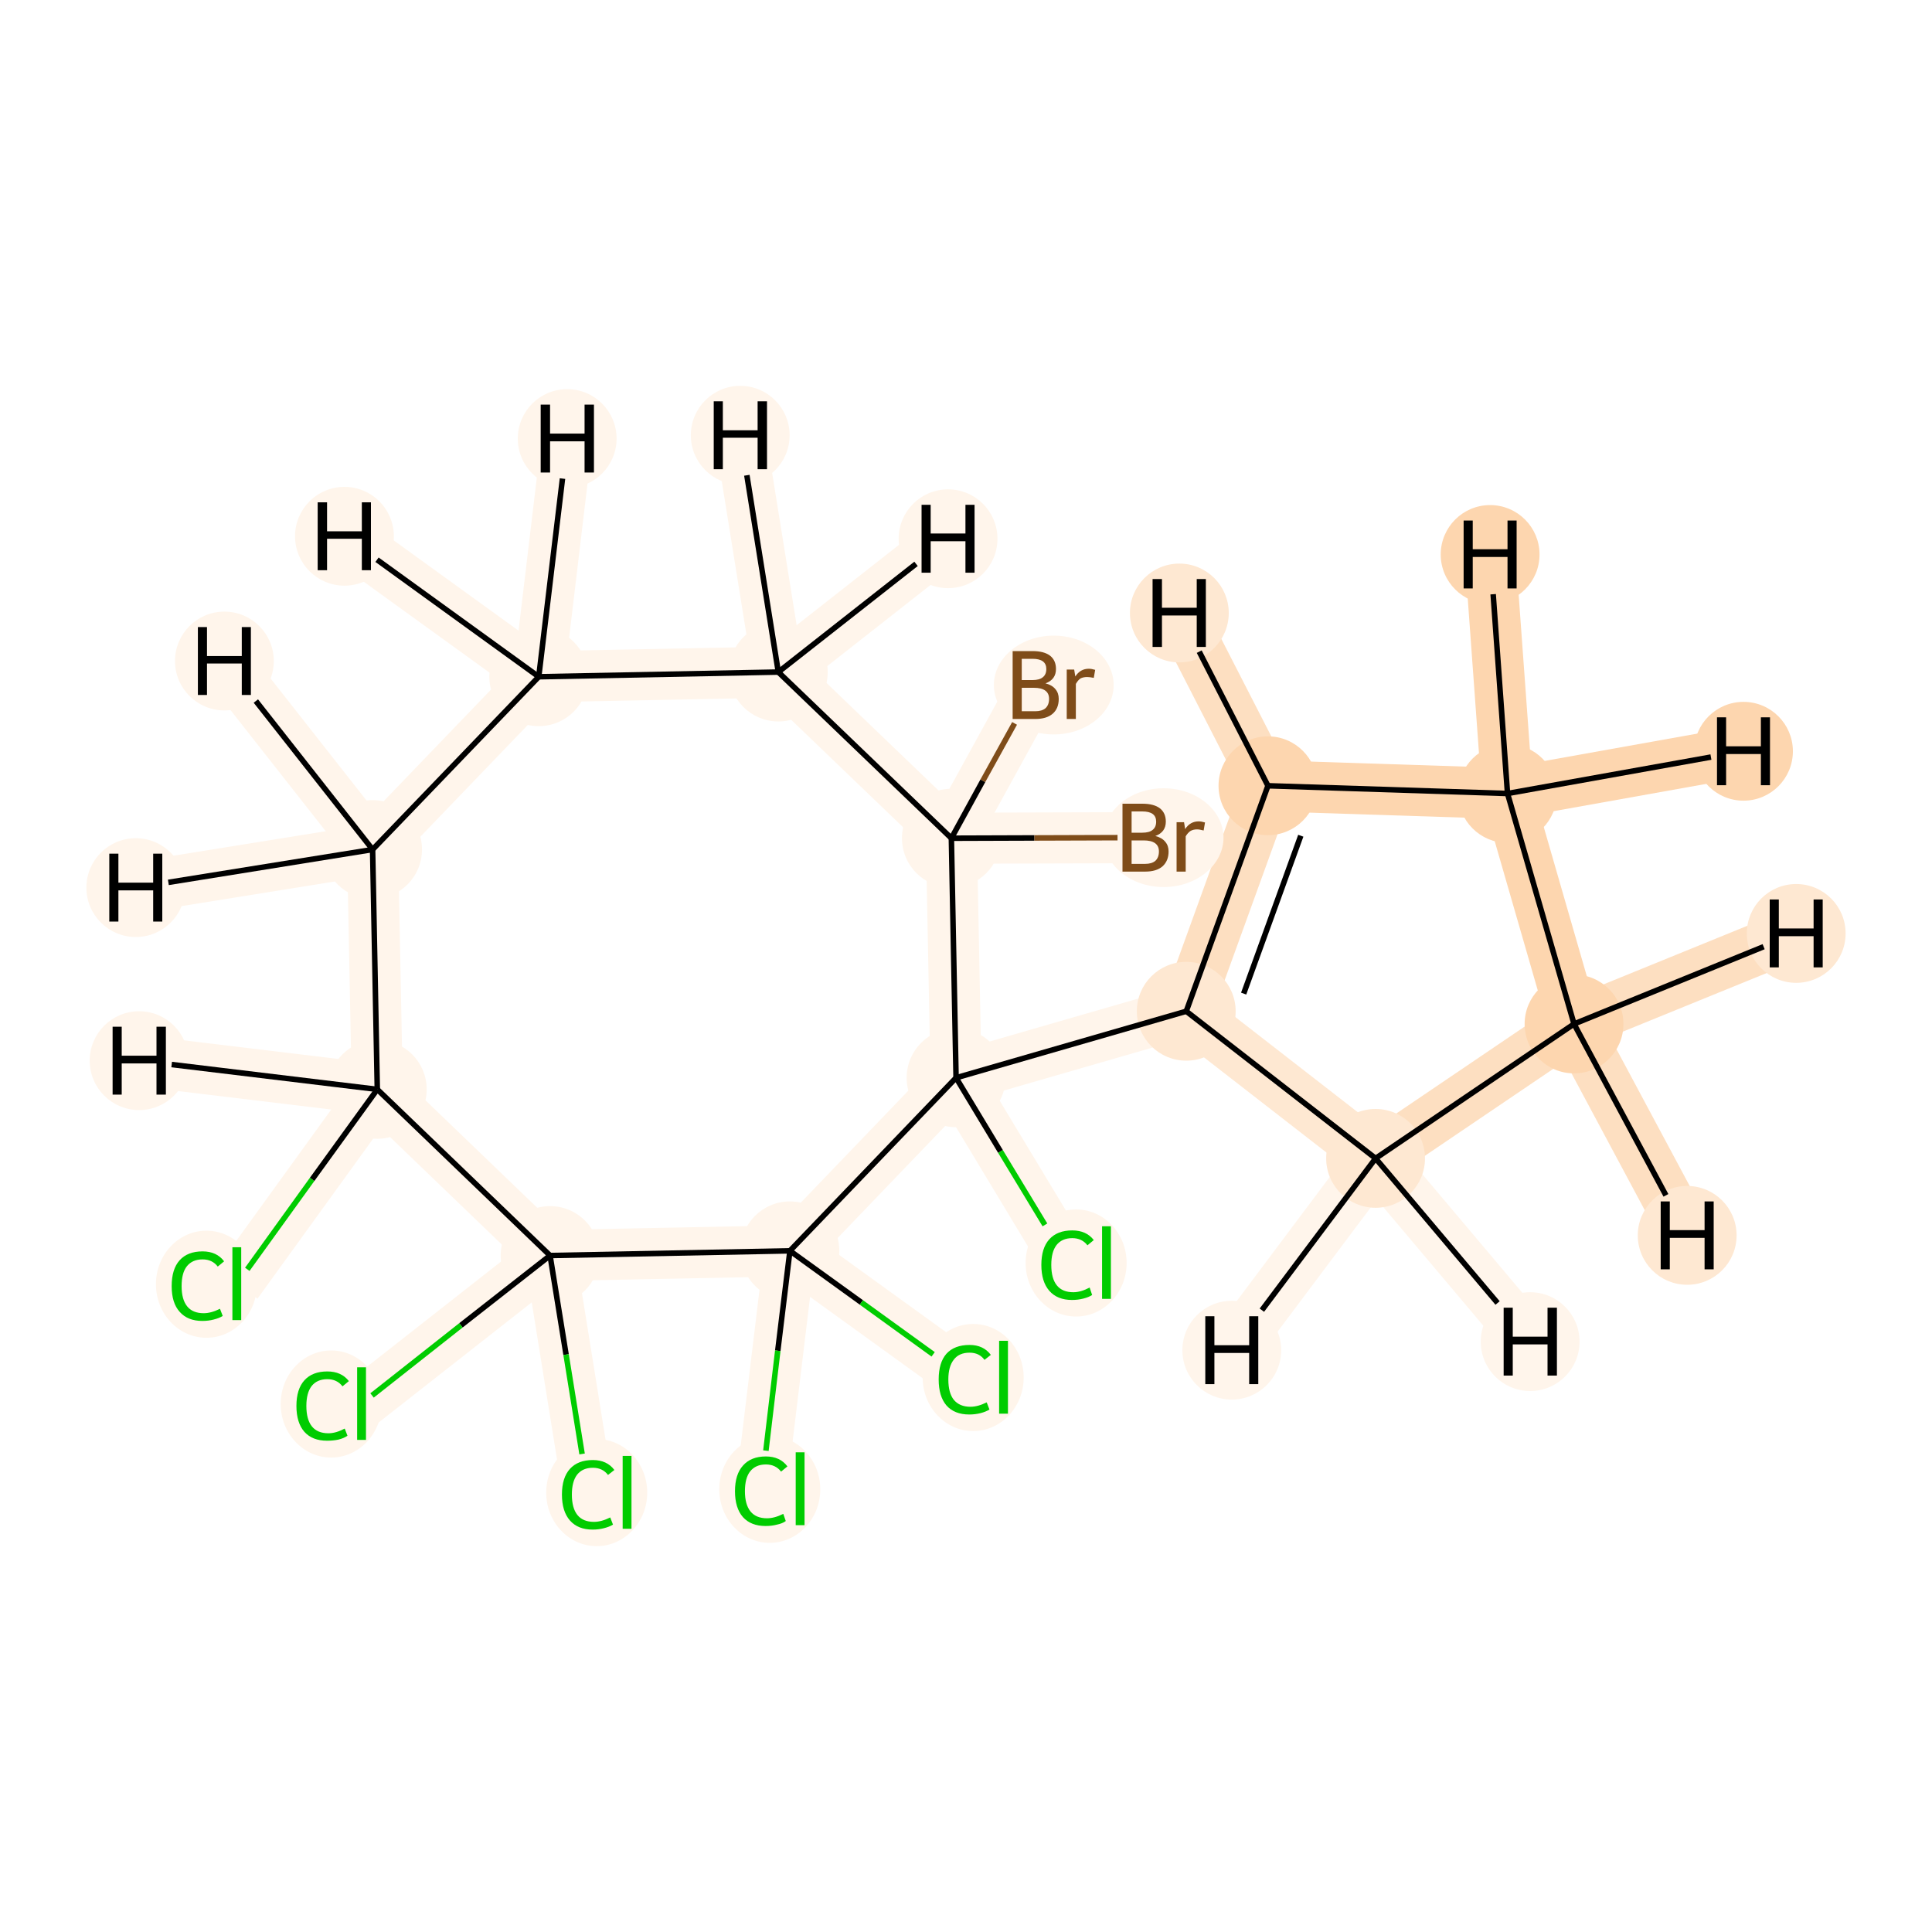 <?xml version='1.0' encoding='iso-8859-1'?>
<svg version='1.1' baseProfile='full'
              xmlns='http://www.w3.org/2000/svg'
                      xmlns:rdkit='http://www.rdkit.org/xml'
                      xmlns:xlink='http://www.w3.org/1999/xlink'
                  xml:space='preserve'
width='700px' height='700px' viewBox='0 0 700 700'>
<!-- END OF HEADER -->
<rect style='opacity:1.0;fill:#FFFFFF;stroke:none' width='700.0' height='700.0' x='0.0' y='0.0'> </rect>
<path d='M 85.8,465.1 L 136.7,394.7' style='fill:none;fill-rule:evenodd;stroke:#FFF5EB;stroke-width:18.5px;stroke-linecap:butt;stroke-linejoin:miter;stroke-opacity:1' />
<path d='M 136.7,394.7 L 135.0,307.8' style='fill:none;fill-rule:evenodd;stroke:#FFF5EB;stroke-width:18.5px;stroke-linecap:butt;stroke-linejoin:miter;stroke-opacity:1' />
<path d='M 136.7,394.7 L 199.3,454.9' style='fill:none;fill-rule:evenodd;stroke:#FFF5EB;stroke-width:18.5px;stroke-linecap:butt;stroke-linejoin:miter;stroke-opacity:1' />
<path d='M 136.7,394.7 L 50.4,384.3' style='fill:none;fill-rule:evenodd;stroke:#FFF5EB;stroke-width:18.5px;stroke-linecap:butt;stroke-linejoin:miter;stroke-opacity:1' />
<path d='M 135.0,307.8 L 195.2,245.2' style='fill:none;fill-rule:evenodd;stroke:#FFF5EB;stroke-width:18.5px;stroke-linecap:butt;stroke-linejoin:miter;stroke-opacity:1' />
<path d='M 135.0,307.8 L 49.2,321.6' style='fill:none;fill-rule:evenodd;stroke:#FFF5EB;stroke-width:18.5px;stroke-linecap:butt;stroke-linejoin:miter;stroke-opacity:1' />
<path d='M 135.0,307.8 L 81.3,239.5' style='fill:none;fill-rule:evenodd;stroke:#FFF5EB;stroke-width:18.5px;stroke-linecap:butt;stroke-linejoin:miter;stroke-opacity:1' />
<path d='M 195.2,245.2 L 282.0,243.5' style='fill:none;fill-rule:evenodd;stroke:#FFF5EB;stroke-width:18.5px;stroke-linecap:butt;stroke-linejoin:miter;stroke-opacity:1' />
<path d='M 195.2,245.2 L 124.8,194.3' style='fill:none;fill-rule:evenodd;stroke:#FFF5EB;stroke-width:18.5px;stroke-linecap:butt;stroke-linejoin:miter;stroke-opacity:1' />
<path d='M 195.2,245.2 L 205.5,158.9' style='fill:none;fill-rule:evenodd;stroke:#FFF5EB;stroke-width:18.5px;stroke-linecap:butt;stroke-linejoin:miter;stroke-opacity:1' />
<path d='M 282.0,243.5 L 344.7,303.7' style='fill:none;fill-rule:evenodd;stroke:#FFF5EB;stroke-width:18.5px;stroke-linecap:butt;stroke-linejoin:miter;stroke-opacity:1' />
<path d='M 282.0,243.5 L 268.2,157.7' style='fill:none;fill-rule:evenodd;stroke:#FFF5EB;stroke-width:18.5px;stroke-linecap:butt;stroke-linejoin:miter;stroke-opacity:1' />
<path d='M 282.0,243.5 L 343.5,195.2' style='fill:none;fill-rule:evenodd;stroke:#FFF5EB;stroke-width:18.5px;stroke-linecap:butt;stroke-linejoin:miter;stroke-opacity:1' />
<path d='M 344.7,303.7 L 346.4,390.5' style='fill:none;fill-rule:evenodd;stroke:#FFF5EB;stroke-width:18.5px;stroke-linecap:butt;stroke-linejoin:miter;stroke-opacity:1' />
<path d='M 344.7,303.7 L 375.2,248.2' style='fill:none;fill-rule:evenodd;stroke:#FFF5EB;stroke-width:18.5px;stroke-linecap:butt;stroke-linejoin:miter;stroke-opacity:1' />
<path d='M 344.7,303.7 L 415.0,303.5' style='fill:none;fill-rule:evenodd;stroke:#FFF5EB;stroke-width:18.5px;stroke-linecap:butt;stroke-linejoin:miter;stroke-opacity:1' />
<path d='M 346.4,390.5 L 286.2,453.2' style='fill:none;fill-rule:evenodd;stroke:#FFF5EB;stroke-width:18.5px;stroke-linecap:butt;stroke-linejoin:miter;stroke-opacity:1' />
<path d='M 346.4,390.5 L 386.8,457.5' style='fill:none;fill-rule:evenodd;stroke:#FFF5EB;stroke-width:18.5px;stroke-linecap:butt;stroke-linejoin:miter;stroke-opacity:1' />
<path d='M 346.4,390.5 L 429.8,366.4' style='fill:none;fill-rule:evenodd;stroke:#FFF5EB;stroke-width:18.5px;stroke-linecap:butt;stroke-linejoin:miter;stroke-opacity:1' />
<path d='M 286.2,453.2 L 199.3,454.9' style='fill:none;fill-rule:evenodd;stroke:#FFF5EB;stroke-width:18.5px;stroke-linecap:butt;stroke-linejoin:miter;stroke-opacity:1' />
<path d='M 286.2,453.2 L 349.6,499.0' style='fill:none;fill-rule:evenodd;stroke:#FFF5EB;stroke-width:18.5px;stroke-linecap:butt;stroke-linejoin:miter;stroke-opacity:1' />
<path d='M 286.2,453.2 L 275.8,539.4' style='fill:none;fill-rule:evenodd;stroke:#FFF5EB;stroke-width:18.5px;stroke-linecap:butt;stroke-linejoin:miter;stroke-opacity:1' />
<path d='M 199.3,454.9 L 213.1,540.7' style='fill:none;fill-rule:evenodd;stroke:#FFF5EB;stroke-width:18.5px;stroke-linecap:butt;stroke-linejoin:miter;stroke-opacity:1' />
<path d='M 199.3,454.9 L 131.0,508.5' style='fill:none;fill-rule:evenodd;stroke:#FFF5EB;stroke-width:18.5px;stroke-linecap:butt;stroke-linejoin:miter;stroke-opacity:1' />
<path d='M 429.8,366.4 L 459.4,284.7' style='fill:none;fill-rule:evenodd;stroke:#FDDFC1;stroke-width:18.5px;stroke-linecap:butt;stroke-linejoin:miter;stroke-opacity:1' />
<path d='M 429.8,366.4 L 498.4,419.7' style='fill:none;fill-rule:evenodd;stroke:#FEE8D2;stroke-width:18.5px;stroke-linecap:butt;stroke-linejoin:miter;stroke-opacity:1' />
<path d='M 459.4,284.7 L 546.2,287.5' style='fill:none;fill-rule:evenodd;stroke:#FDD6AF;stroke-width:18.5px;stroke-linecap:butt;stroke-linejoin:miter;stroke-opacity:1' />
<path d='M 459.4,284.7 L 427.3,222.1' style='fill:none;fill-rule:evenodd;stroke:#FDDFC1;stroke-width:18.5px;stroke-linecap:butt;stroke-linejoin:miter;stroke-opacity:1' />
<path d='M 546.2,287.5 L 570.3,371.0' style='fill:none;fill-rule:evenodd;stroke:#FDD6AF;stroke-width:18.5px;stroke-linecap:butt;stroke-linejoin:miter;stroke-opacity:1' />
<path d='M 546.2,287.5 L 539.9,200.9' style='fill:none;fill-rule:evenodd;stroke:#FDD6AF;stroke-width:18.5px;stroke-linecap:butt;stroke-linejoin:miter;stroke-opacity:1' />
<path d='M 546.2,287.5 L 631.7,272.2' style='fill:none;fill-rule:evenodd;stroke:#FDD6AF;stroke-width:18.5px;stroke-linecap:butt;stroke-linejoin:miter;stroke-opacity:1' />
<path d='M 570.3,371.0 L 498.4,419.7' style='fill:none;fill-rule:evenodd;stroke:#FDDFC1;stroke-width:18.5px;stroke-linecap:butt;stroke-linejoin:miter;stroke-opacity:1' />
<path d='M 570.3,371.0 L 650.8,338.2' style='fill:none;fill-rule:evenodd;stroke:#FDDFC1;stroke-width:18.5px;stroke-linecap:butt;stroke-linejoin:miter;stroke-opacity:1' />
<path d='M 570.3,371.0 L 611.3,447.6' style='fill:none;fill-rule:evenodd;stroke:#FDDFC1;stroke-width:18.5px;stroke-linecap:butt;stroke-linejoin:miter;stroke-opacity:1' />
<path d='M 498.4,419.7 L 554.4,486.1' style='fill:none;fill-rule:evenodd;stroke:#FFF5EB;stroke-width:18.5px;stroke-linecap:butt;stroke-linejoin:miter;stroke-opacity:1' />
<path d='M 498.4,419.7 L 446.3,489.2' style='fill:none;fill-rule:evenodd;stroke:#FFF5EB;stroke-width:18.5px;stroke-linecap:butt;stroke-linejoin:miter;stroke-opacity:1' />
<ellipse cx='74.8' cy='465.3' rx='17.8' ry='18.9'  style='fill:#FFF5EB;fill-rule:evenodd;stroke:#FFF5EB;stroke-width:1.0px;stroke-linecap:butt;stroke-linejoin:miter;stroke-opacity:1' />
<ellipse cx='136.7' cy='394.7' rx='17.4' ry='17.4'  style='fill:#FFF5EB;fill-rule:evenodd;stroke:#FFF5EB;stroke-width:1.0px;stroke-linecap:butt;stroke-linejoin:miter;stroke-opacity:1' />
<ellipse cx='135.0' cy='307.8' rx='17.4' ry='17.4'  style='fill:#FFF5EB;fill-rule:evenodd;stroke:#FFF5EB;stroke-width:1.0px;stroke-linecap:butt;stroke-linejoin:miter;stroke-opacity:1' />
<ellipse cx='195.2' cy='245.2' rx='17.4' ry='17.4'  style='fill:#FFF5EB;fill-rule:evenodd;stroke:#FFF5EB;stroke-width:1.0px;stroke-linecap:butt;stroke-linejoin:miter;stroke-opacity:1' />
<ellipse cx='282.0' cy='243.5' rx='17.4' ry='17.4'  style='fill:#FFF5EB;fill-rule:evenodd;stroke:#FFF5EB;stroke-width:1.0px;stroke-linecap:butt;stroke-linejoin:miter;stroke-opacity:1' />
<ellipse cx='344.7' cy='303.7' rx='17.4' ry='17.4'  style='fill:#FFF5EB;fill-rule:evenodd;stroke:#FFF5EB;stroke-width:1.0px;stroke-linecap:butt;stroke-linejoin:miter;stroke-opacity:1' />
<ellipse cx='346.4' cy='390.5' rx='17.4' ry='17.4'  style='fill:#FFF5EB;fill-rule:evenodd;stroke:#FFF5EB;stroke-width:1.0px;stroke-linecap:butt;stroke-linejoin:miter;stroke-opacity:1' />
<ellipse cx='286.2' cy='453.2' rx='17.4' ry='17.4'  style='fill:#FFF5EB;fill-rule:evenodd;stroke:#FFF5EB;stroke-width:1.0px;stroke-linecap:butt;stroke-linejoin:miter;stroke-opacity:1' />
<ellipse cx='199.3' cy='454.9' rx='17.4' ry='17.4'  style='fill:#FFF5EB;fill-rule:evenodd;stroke:#FFF5EB;stroke-width:1.0px;stroke-linecap:butt;stroke-linejoin:miter;stroke-opacity:1' />
<ellipse cx='216.2' cy='540.8' rx='17.8' ry='18.9'  style='fill:#FFF5EB;fill-rule:evenodd;stroke:#FFF5EB;stroke-width:1.0px;stroke-linecap:butt;stroke-linejoin:miter;stroke-opacity:1' />
<ellipse cx='120.0' cy='508.7' rx='17.8' ry='18.9'  style='fill:#FFF5EB;fill-rule:evenodd;stroke:#FFF5EB;stroke-width:1.0px;stroke-linecap:butt;stroke-linejoin:miter;stroke-opacity:1' />
<ellipse cx='352.6' cy='499.1' rx='17.8' ry='18.9'  style='fill:#FFF5EB;fill-rule:evenodd;stroke:#FFF5EB;stroke-width:1.0px;stroke-linecap:butt;stroke-linejoin:miter;stroke-opacity:1' />
<ellipse cx='278.9' cy='539.6' rx='17.8' ry='18.9'  style='fill:#FFF5EB;fill-rule:evenodd;stroke:#FFF5EB;stroke-width:1.0px;stroke-linecap:butt;stroke-linejoin:miter;stroke-opacity:1' />
<ellipse cx='389.9' cy='457.6' rx='17.8' ry='18.9'  style='fill:#FFF5EB;fill-rule:evenodd;stroke:#FFF5EB;stroke-width:1.0px;stroke-linecap:butt;stroke-linejoin:miter;stroke-opacity:1' />
<ellipse cx='429.8' cy='366.4' rx='17.4' ry='17.4'  style='fill:#FEE8D2;fill-rule:evenodd;stroke:#FEE8D2;stroke-width:1.0px;stroke-linecap:butt;stroke-linejoin:miter;stroke-opacity:1' />
<ellipse cx='459.4' cy='284.7' rx='17.4' ry='17.4'  style='fill:#FDD6AF;fill-rule:evenodd;stroke:#FDD6AF;stroke-width:1.0px;stroke-linecap:butt;stroke-linejoin:miter;stroke-opacity:1' />
<ellipse cx='546.2' cy='287.5' rx='17.4' ry='17.4'  style='fill:#FDD6AF;fill-rule:evenodd;stroke:#FDD6AF;stroke-width:1.0px;stroke-linecap:butt;stroke-linejoin:miter;stroke-opacity:1' />
<ellipse cx='570.3' cy='371.0' rx='17.4' ry='17.4'  style='fill:#FDD6AF;fill-rule:evenodd;stroke:#FDD6AF;stroke-width:1.0px;stroke-linecap:butt;stroke-linejoin:miter;stroke-opacity:1' />
<ellipse cx='498.4' cy='419.7' rx='17.4' ry='17.4'  style='fill:#FEE8D2;fill-rule:evenodd;stroke:#FEE8D2;stroke-width:1.0px;stroke-linecap:butt;stroke-linejoin:miter;stroke-opacity:1' />
<ellipse cx='381.8' cy='248.2' rx='21.2' ry='17.4'  style='fill:#FFF5EB;fill-rule:evenodd;stroke:#FFF5EB;stroke-width:1.0px;stroke-linecap:butt;stroke-linejoin:miter;stroke-opacity:1' />
<ellipse cx='421.6' cy='303.5' rx='21.2' ry='17.4'  style='fill:#FFF5EB;fill-rule:evenodd;stroke:#FFF5EB;stroke-width:1.0px;stroke-linecap:butt;stroke-linejoin:miter;stroke-opacity:1' />
<ellipse cx='50.4' cy='384.3' rx='17.4' ry='17.4'  style='fill:#FFF5EB;fill-rule:evenodd;stroke:#FFF5EB;stroke-width:1.0px;stroke-linecap:butt;stroke-linejoin:miter;stroke-opacity:1' />
<ellipse cx='49.2' cy='321.6' rx='17.4' ry='17.4'  style='fill:#FFF5EB;fill-rule:evenodd;stroke:#FFF5EB;stroke-width:1.0px;stroke-linecap:butt;stroke-linejoin:miter;stroke-opacity:1' />
<ellipse cx='81.3' cy='239.5' rx='17.4' ry='17.4'  style='fill:#FFF5EB;fill-rule:evenodd;stroke:#FFF5EB;stroke-width:1.0px;stroke-linecap:butt;stroke-linejoin:miter;stroke-opacity:1' />
<ellipse cx='124.8' cy='194.3' rx='17.4' ry='17.4'  style='fill:#FFF5EB;fill-rule:evenodd;stroke:#FFF5EB;stroke-width:1.0px;stroke-linecap:butt;stroke-linejoin:miter;stroke-opacity:1' />
<ellipse cx='205.5' cy='158.9' rx='17.4' ry='17.4'  style='fill:#FFF5EB;fill-rule:evenodd;stroke:#FFF5EB;stroke-width:1.0px;stroke-linecap:butt;stroke-linejoin:miter;stroke-opacity:1' />
<ellipse cx='268.2' cy='157.7' rx='17.4' ry='17.4'  style='fill:#FFF5EB;fill-rule:evenodd;stroke:#FFF5EB;stroke-width:1.0px;stroke-linecap:butt;stroke-linejoin:miter;stroke-opacity:1' />
<ellipse cx='343.5' cy='195.2' rx='17.4' ry='17.4'  style='fill:#FFF5EB;fill-rule:evenodd;stroke:#FFF5EB;stroke-width:1.0px;stroke-linecap:butt;stroke-linejoin:miter;stroke-opacity:1' />
<ellipse cx='427.3' cy='222.1' rx='17.4' ry='17.4'  style='fill:#FEE8D2;fill-rule:evenodd;stroke:#FEE8D2;stroke-width:1.0px;stroke-linecap:butt;stroke-linejoin:miter;stroke-opacity:1' />
<ellipse cx='539.9' cy='200.9' rx='17.4' ry='17.4'  style='fill:#FDD6AF;fill-rule:evenodd;stroke:#FDD6AF;stroke-width:1.0px;stroke-linecap:butt;stroke-linejoin:miter;stroke-opacity:1' />
<ellipse cx='631.7' cy='272.2' rx='17.4' ry='17.4'  style='fill:#FDD6AF;fill-rule:evenodd;stroke:#FDD6AF;stroke-width:1.0px;stroke-linecap:butt;stroke-linejoin:miter;stroke-opacity:1' />
<ellipse cx='650.8' cy='338.2' rx='17.4' ry='17.4'  style='fill:#FEE8D2;fill-rule:evenodd;stroke:#FEE8D2;stroke-width:1.0px;stroke-linecap:butt;stroke-linejoin:miter;stroke-opacity:1' />
<ellipse cx='611.3' cy='447.6' rx='17.4' ry='17.4'  style='fill:#FEE8D2;fill-rule:evenodd;stroke:#FEE8D2;stroke-width:1.0px;stroke-linecap:butt;stroke-linejoin:miter;stroke-opacity:1' />
<ellipse cx='554.4' cy='486.1' rx='17.4' ry='17.4'  style='fill:#FFF5EB;fill-rule:evenodd;stroke:#FFF5EB;stroke-width:1.0px;stroke-linecap:butt;stroke-linejoin:miter;stroke-opacity:1' />
<ellipse cx='446.3' cy='489.2' rx='17.4' ry='17.4'  style='fill:#FFF5EB;fill-rule:evenodd;stroke:#FFF5EB;stroke-width:1.0px;stroke-linecap:butt;stroke-linejoin:miter;stroke-opacity:1' />
<path class='bond-0 atom-0 atom-1' d='M 89.6,459.9 L 113.1,427.3' style='fill:none;fill-rule:evenodd;stroke:#00CC00;stroke-width:2.0px;stroke-linecap:butt;stroke-linejoin:miter;stroke-opacity:1' />
<path class='bond-0 atom-0 atom-1' d='M 113.1,427.3 L 136.7,394.7' style='fill:none;fill-rule:evenodd;stroke:#000000;stroke-width:2.0px;stroke-linecap:butt;stroke-linejoin:miter;stroke-opacity:1' />
<path class='bond-1 atom-1 atom-2' d='M 136.7,394.7 L 135.0,307.8' style='fill:none;fill-rule:evenodd;stroke:#000000;stroke-width:2.0px;stroke-linecap:butt;stroke-linejoin:miter;stroke-opacity:1' />
<path class='bond-20 atom-8 atom-1' d='M 199.3,454.9 L 136.7,394.7' style='fill:none;fill-rule:evenodd;stroke:#000000;stroke-width:2.0px;stroke-linecap:butt;stroke-linejoin:miter;stroke-opacity:1' />
<path class='bond-22 atom-1 atom-21' d='M 136.7,394.7 L 62.2,385.7' style='fill:none;fill-rule:evenodd;stroke:#000000;stroke-width:2.0px;stroke-linecap:butt;stroke-linejoin:miter;stroke-opacity:1' />
<path class='bond-2 atom-2 atom-3' d='M 135.0,307.8 L 195.2,245.2' style='fill:none;fill-rule:evenodd;stroke:#000000;stroke-width:2.0px;stroke-linecap:butt;stroke-linejoin:miter;stroke-opacity:1' />
<path class='bond-23 atom-2 atom-22' d='M 135.0,307.8 L 61.0,319.7' style='fill:none;fill-rule:evenodd;stroke:#000000;stroke-width:2.0px;stroke-linecap:butt;stroke-linejoin:miter;stroke-opacity:1' />
<path class='bond-24 atom-2 atom-23' d='M 135.0,307.8 L 92.7,254.0' style='fill:none;fill-rule:evenodd;stroke:#000000;stroke-width:2.0px;stroke-linecap:butt;stroke-linejoin:miter;stroke-opacity:1' />
<path class='bond-3 atom-3 atom-4' d='M 195.2,245.2 L 282.0,243.5' style='fill:none;fill-rule:evenodd;stroke:#000000;stroke-width:2.0px;stroke-linecap:butt;stroke-linejoin:miter;stroke-opacity:1' />
<path class='bond-25 atom-3 atom-24' d='M 195.2,245.2 L 136.6,202.8' style='fill:none;fill-rule:evenodd;stroke:#000000;stroke-width:2.0px;stroke-linecap:butt;stroke-linejoin:miter;stroke-opacity:1' />
<path class='bond-26 atom-3 atom-25' d='M 195.2,245.2 L 203.8,173.4' style='fill:none;fill-rule:evenodd;stroke:#000000;stroke-width:2.0px;stroke-linecap:butt;stroke-linejoin:miter;stroke-opacity:1' />
<path class='bond-4 atom-4 atom-5' d='M 282.0,243.5 L 344.7,303.7' style='fill:none;fill-rule:evenodd;stroke:#000000;stroke-width:2.0px;stroke-linecap:butt;stroke-linejoin:miter;stroke-opacity:1' />
<path class='bond-27 atom-4 atom-26' d='M 282.0,243.5 L 270.6,172.2' style='fill:none;fill-rule:evenodd;stroke:#000000;stroke-width:2.0px;stroke-linecap:butt;stroke-linejoin:miter;stroke-opacity:1' />
<path class='bond-28 atom-4 atom-27' d='M 282.0,243.5 L 331.9,204.3' style='fill:none;fill-rule:evenodd;stroke:#000000;stroke-width:2.0px;stroke-linecap:butt;stroke-linejoin:miter;stroke-opacity:1' />
<path class='bond-5 atom-5 atom-6' d='M 344.7,303.7 L 346.4,390.5' style='fill:none;fill-rule:evenodd;stroke:#000000;stroke-width:2.0px;stroke-linecap:butt;stroke-linejoin:miter;stroke-opacity:1' />
<path class='bond-18 atom-5 atom-19' d='M 344.7,303.7 L 356.1,282.9' style='fill:none;fill-rule:evenodd;stroke:#000000;stroke-width:2.0px;stroke-linecap:butt;stroke-linejoin:miter;stroke-opacity:1' />
<path class='bond-18 atom-5 atom-19' d='M 356.1,282.9 L 367.6,262.1' style='fill:none;fill-rule:evenodd;stroke:#7F4C19;stroke-width:2.0px;stroke-linecap:butt;stroke-linejoin:miter;stroke-opacity:1' />
<path class='bond-19 atom-5 atom-20' d='M 344.7,303.7 L 374.8,303.6' style='fill:none;fill-rule:evenodd;stroke:#000000;stroke-width:2.0px;stroke-linecap:butt;stroke-linejoin:miter;stroke-opacity:1' />
<path class='bond-19 atom-5 atom-20' d='M 374.8,303.6 L 404.9,303.5' style='fill:none;fill-rule:evenodd;stroke:#7F4C19;stroke-width:2.0px;stroke-linecap:butt;stroke-linejoin:miter;stroke-opacity:1' />
<path class='bond-6 atom-6 atom-7' d='M 346.4,390.5 L 286.2,453.2' style='fill:none;fill-rule:evenodd;stroke:#000000;stroke-width:2.0px;stroke-linecap:butt;stroke-linejoin:miter;stroke-opacity:1' />
<path class='bond-12 atom-6 atom-13' d='M 346.4,390.5 L 362.5,417.2' style='fill:none;fill-rule:evenodd;stroke:#000000;stroke-width:2.0px;stroke-linecap:butt;stroke-linejoin:miter;stroke-opacity:1' />
<path class='bond-12 atom-6 atom-13' d='M 362.5,417.2 L 378.6,443.8' style='fill:none;fill-rule:evenodd;stroke:#00CC00;stroke-width:2.0px;stroke-linecap:butt;stroke-linejoin:miter;stroke-opacity:1' />
<path class='bond-13 atom-6 atom-14' d='M 346.4,390.5 L 429.8,366.4' style='fill:none;fill-rule:evenodd;stroke:#000000;stroke-width:2.0px;stroke-linecap:butt;stroke-linejoin:miter;stroke-opacity:1' />
<path class='bond-7 atom-7 atom-8' d='M 286.2,453.2 L 199.3,454.9' style='fill:none;fill-rule:evenodd;stroke:#000000;stroke-width:2.0px;stroke-linecap:butt;stroke-linejoin:miter;stroke-opacity:1' />
<path class='bond-10 atom-7 atom-11' d='M 286.2,453.2 L 312.1,471.9' style='fill:none;fill-rule:evenodd;stroke:#000000;stroke-width:2.0px;stroke-linecap:butt;stroke-linejoin:miter;stroke-opacity:1' />
<path class='bond-10 atom-7 atom-11' d='M 312.1,471.9 L 338.1,490.7' style='fill:none;fill-rule:evenodd;stroke:#00CC00;stroke-width:2.0px;stroke-linecap:butt;stroke-linejoin:miter;stroke-opacity:1' />
<path class='bond-11 atom-7 atom-12' d='M 286.2,453.2 L 281.8,489.4' style='fill:none;fill-rule:evenodd;stroke:#000000;stroke-width:2.0px;stroke-linecap:butt;stroke-linejoin:miter;stroke-opacity:1' />
<path class='bond-11 atom-7 atom-12' d='M 281.8,489.4 L 277.5,525.6' style='fill:none;fill-rule:evenodd;stroke:#00CC00;stroke-width:2.0px;stroke-linecap:butt;stroke-linejoin:miter;stroke-opacity:1' />
<path class='bond-8 atom-8 atom-9' d='M 199.3,454.9 L 205.1,490.8' style='fill:none;fill-rule:evenodd;stroke:#000000;stroke-width:2.0px;stroke-linecap:butt;stroke-linejoin:miter;stroke-opacity:1' />
<path class='bond-8 atom-8 atom-9' d='M 205.1,490.8 L 210.9,526.8' style='fill:none;fill-rule:evenodd;stroke:#00CC00;stroke-width:2.0px;stroke-linecap:butt;stroke-linejoin:miter;stroke-opacity:1' />
<path class='bond-9 atom-8 atom-10' d='M 199.3,454.9 L 167.0,480.2' style='fill:none;fill-rule:evenodd;stroke:#000000;stroke-width:2.0px;stroke-linecap:butt;stroke-linejoin:miter;stroke-opacity:1' />
<path class='bond-9 atom-8 atom-10' d='M 167.0,480.2 L 134.8,505.6' style='fill:none;fill-rule:evenodd;stroke:#00CC00;stroke-width:2.0px;stroke-linecap:butt;stroke-linejoin:miter;stroke-opacity:1' />
<path class='bond-14 atom-14 atom-15' d='M 429.8,366.4 L 459.4,284.7' style='fill:none;fill-rule:evenodd;stroke:#000000;stroke-width:2.0px;stroke-linecap:butt;stroke-linejoin:miter;stroke-opacity:1' />
<path class='bond-14 atom-14 atom-15' d='M 450.6,360.0 L 471.3,302.8' style='fill:none;fill-rule:evenodd;stroke:#000000;stroke-width:2.0px;stroke-linecap:butt;stroke-linejoin:miter;stroke-opacity:1' />
<path class='bond-21 atom-18 atom-14' d='M 498.4,419.7 L 429.8,366.4' style='fill:none;fill-rule:evenodd;stroke:#000000;stroke-width:2.0px;stroke-linecap:butt;stroke-linejoin:miter;stroke-opacity:1' />
<path class='bond-15 atom-15 atom-16' d='M 459.4,284.7 L 546.2,287.5' style='fill:none;fill-rule:evenodd;stroke:#000000;stroke-width:2.0px;stroke-linecap:butt;stroke-linejoin:miter;stroke-opacity:1' />
<path class='bond-29 atom-15 atom-28' d='M 459.4,284.7 L 434.5,236.1' style='fill:none;fill-rule:evenodd;stroke:#000000;stroke-width:2.0px;stroke-linecap:butt;stroke-linejoin:miter;stroke-opacity:1' />
<path class='bond-16 atom-16 atom-17' d='M 546.2,287.5 L 570.3,371.0' style='fill:none;fill-rule:evenodd;stroke:#000000;stroke-width:2.0px;stroke-linecap:butt;stroke-linejoin:miter;stroke-opacity:1' />
<path class='bond-30 atom-16 atom-29' d='M 546.2,287.5 L 541.0,215.3' style='fill:none;fill-rule:evenodd;stroke:#000000;stroke-width:2.0px;stroke-linecap:butt;stroke-linejoin:miter;stroke-opacity:1' />
<path class='bond-31 atom-16 atom-30' d='M 546.2,287.5 L 619.9,274.3' style='fill:none;fill-rule:evenodd;stroke:#000000;stroke-width:2.0px;stroke-linecap:butt;stroke-linejoin:miter;stroke-opacity:1' />
<path class='bond-17 atom-17 atom-18' d='M 570.3,371.0 L 498.4,419.7' style='fill:none;fill-rule:evenodd;stroke:#000000;stroke-width:2.0px;stroke-linecap:butt;stroke-linejoin:miter;stroke-opacity:1' />
<path class='bond-32 atom-17 atom-31' d='M 570.3,371.0 L 639.0,343.0' style='fill:none;fill-rule:evenodd;stroke:#000000;stroke-width:2.0px;stroke-linecap:butt;stroke-linejoin:miter;stroke-opacity:1' />
<path class='bond-33 atom-17 atom-32' d='M 570.3,371.0 L 603.6,433.1' style='fill:none;fill-rule:evenodd;stroke:#000000;stroke-width:2.0px;stroke-linecap:butt;stroke-linejoin:miter;stroke-opacity:1' />
<path class='bond-34 atom-18 atom-33' d='M 498.4,419.7 L 542.6,472.1' style='fill:none;fill-rule:evenodd;stroke:#000000;stroke-width:2.0px;stroke-linecap:butt;stroke-linejoin:miter;stroke-opacity:1' />
<path class='bond-35 atom-18 atom-34' d='M 498.4,419.7 L 457.2,474.7' style='fill:none;fill-rule:evenodd;stroke:#000000;stroke-width:2.0px;stroke-linecap:butt;stroke-linejoin:miter;stroke-opacity:1' />
<path  class='atom-0' d='M 62.2 466.0
Q 62.2 459.8, 65.1 456.6
Q 68.0 453.4, 73.4 453.4
Q 78.5 453.4, 81.2 457.0
L 78.9 458.9
Q 76.9 456.3, 73.4 456.3
Q 69.7 456.3, 67.7 458.8
Q 65.8 461.2, 65.8 466.0
Q 65.8 470.8, 67.8 473.3
Q 69.8 475.8, 73.8 475.8
Q 76.5 475.8, 79.7 474.2
L 80.7 476.8
Q 79.4 477.6, 77.4 478.1
Q 75.5 478.6, 73.3 478.6
Q 68.0 478.6, 65.1 475.3
Q 62.2 472.1, 62.2 466.0
' fill='#00CC00'/>
<path  class='atom-0' d='M 84.2 451.9
L 87.4 451.9
L 87.4 478.3
L 84.2 478.3
L 84.2 451.9
' fill='#00CC00'/>
<path  class='atom-9' d='M 203.6 541.5
Q 203.6 535.4, 206.5 532.2
Q 209.4 529.0, 214.8 529.0
Q 219.9 529.0, 222.6 532.6
L 220.3 534.4
Q 218.3 531.8, 214.8 531.8
Q 211.1 531.8, 209.1 534.3
Q 207.2 536.8, 207.2 541.5
Q 207.2 546.4, 209.2 548.9
Q 211.2 551.4, 215.2 551.4
Q 217.9 551.4, 221.1 549.8
L 222.1 552.4
Q 220.8 553.2, 218.8 553.7
Q 216.9 554.2, 214.7 554.2
Q 209.4 554.2, 206.5 550.9
Q 203.6 547.6, 203.6 541.5
' fill='#00CC00'/>
<path  class='atom-9' d='M 225.6 527.5
L 228.8 527.5
L 228.8 553.9
L 225.6 553.9
L 225.6 527.5
' fill='#00CC00'/>
<path  class='atom-10' d='M 107.4 509.4
Q 107.4 503.3, 110.3 500.1
Q 113.2 496.9, 118.6 496.9
Q 123.7 496.9, 126.4 500.4
L 124.1 502.3
Q 122.1 499.7, 118.6 499.7
Q 114.9 499.7, 112.9 502.2
Q 111.0 504.7, 111.0 509.4
Q 111.0 514.3, 113.0 516.8
Q 115.0 519.3, 119.0 519.3
Q 121.7 519.3, 124.9 517.6
L 125.9 520.2
Q 124.6 521.1, 122.6 521.6
Q 120.7 522.0, 118.5 522.0
Q 113.2 522.0, 110.3 518.8
Q 107.4 515.5, 107.4 509.4
' fill='#00CC00'/>
<path  class='atom-10' d='M 129.4 495.4
L 132.6 495.4
L 132.6 521.7
L 129.4 521.7
L 129.4 495.4
' fill='#00CC00'/>
<path  class='atom-11' d='M 340.1 499.8
Q 340.1 493.7, 342.9 490.5
Q 345.8 487.3, 351.3 487.3
Q 356.3 487.3, 359.0 490.9
L 356.7 492.7
Q 354.8 490.1, 351.3 490.1
Q 347.5 490.1, 345.6 492.6
Q 343.6 495.1, 343.6 499.8
Q 343.6 504.7, 345.6 507.2
Q 347.7 509.7, 351.6 509.7
Q 354.3 509.7, 357.5 508.1
L 358.5 510.7
Q 357.2 511.5, 355.3 512.0
Q 353.3 512.5, 351.2 512.5
Q 345.8 512.5, 342.9 509.2
Q 340.1 505.9, 340.1 499.8
' fill='#00CC00'/>
<path  class='atom-11' d='M 362.0 485.8
L 365.2 485.8
L 365.2 512.2
L 362.0 512.2
L 362.0 485.8
' fill='#00CC00'/>
<path  class='atom-12' d='M 266.3 540.3
Q 266.3 534.2, 269.2 531.0
Q 272.1 527.7, 277.5 527.7
Q 282.6 527.7, 285.3 531.3
L 283.0 533.2
Q 281.0 530.6, 277.5 530.6
Q 273.8 530.6, 271.8 533.1
Q 269.9 535.5, 269.9 540.3
Q 269.9 545.1, 271.9 547.6
Q 273.9 550.1, 277.9 550.1
Q 280.6 550.1, 283.8 548.5
L 284.7 551.1
Q 283.5 552.0, 281.5 552.4
Q 279.6 552.9, 277.4 552.9
Q 272.1 552.9, 269.2 549.7
Q 266.3 546.4, 266.3 540.3
' fill='#00CC00'/>
<path  class='atom-12' d='M 288.3 526.2
L 291.5 526.2
L 291.5 552.6
L 288.3 552.6
L 288.3 526.2
' fill='#00CC00'/>
<path  class='atom-13' d='M 377.3 458.3
Q 377.3 452.2, 380.2 449.0
Q 383.1 445.8, 388.5 445.8
Q 393.6 445.8, 396.3 449.3
L 394.0 451.2
Q 392.0 448.6, 388.5 448.6
Q 384.8 448.6, 382.8 451.1
Q 380.9 453.6, 380.9 458.3
Q 380.9 463.2, 382.9 465.7
Q 384.9 468.2, 388.9 468.2
Q 391.6 468.2, 394.8 466.5
L 395.7 469.2
Q 394.5 470.0, 392.5 470.5
Q 390.6 471.0, 388.4 471.0
Q 383.1 471.0, 380.2 467.7
Q 377.3 464.4, 377.3 458.3
' fill='#00CC00'/>
<path  class='atom-13' d='M 399.3 444.3
L 402.5 444.3
L 402.5 470.6
L 399.3 470.6
L 399.3 444.3
' fill='#00CC00'/>
<path  class='atom-19' d='M 378.8 247.6
Q 381.2 248.2, 382.4 249.7
Q 383.6 251.1, 383.6 253.2
Q 383.6 256.7, 381.4 258.6
Q 379.2 260.5, 375.1 260.5
L 366.9 260.5
L 366.9 235.9
L 374.1 235.9
Q 378.3 235.9, 380.5 237.6
Q 382.6 239.3, 382.6 242.4
Q 382.6 246.2, 378.8 247.6
M 370.2 238.7
L 370.2 246.4
L 374.1 246.4
Q 376.6 246.4, 377.8 245.4
Q 379.1 244.4, 379.1 242.4
Q 379.1 238.7, 374.1 238.7
L 370.2 238.7
M 375.1 257.7
Q 377.5 257.7, 378.8 256.6
Q 380.1 255.4, 380.1 253.2
Q 380.1 251.2, 378.7 250.2
Q 377.3 249.2, 374.6 249.2
L 370.2 249.2
L 370.2 257.7
L 375.1 257.7
' fill='#7F4C19'/>
<path  class='atom-19' d='M 389.2 242.6
L 389.6 245.1
Q 391.4 242.3, 394.5 242.3
Q 395.5 242.3, 396.8 242.7
L 396.3 245.6
Q 394.8 245.3, 393.9 245.3
Q 392.5 245.3, 391.5 245.8
Q 390.6 246.4, 389.8 247.8
L 389.8 260.5
L 386.5 260.5
L 386.5 242.6
L 389.2 242.6
' fill='#7F4C19'/>
<path  class='atom-20' d='M 418.6 302.9
Q 421.0 303.5, 422.2 305.0
Q 423.4 306.4, 423.4 308.5
Q 423.4 311.9, 421.2 313.9
Q 419.0 315.8, 414.9 315.8
L 406.7 315.8
L 406.7 291.2
L 413.9 291.2
Q 418.1 291.2, 420.3 292.9
Q 422.4 294.6, 422.4 297.7
Q 422.4 301.5, 418.6 302.9
M 410.0 294.0
L 410.0 301.7
L 413.9 301.7
Q 416.4 301.7, 417.6 300.7
Q 418.9 299.7, 418.9 297.7
Q 418.9 294.0, 413.9 294.0
L 410.0 294.0
M 414.9 313.0
Q 417.3 313.0, 418.6 311.9
Q 419.9 310.7, 419.9 308.5
Q 419.9 306.5, 418.5 305.5
Q 417.1 304.5, 414.4 304.5
L 410.0 304.5
L 410.0 313.0
L 414.9 313.0
' fill='#7F4C19'/>
<path  class='atom-20' d='M 429.0 297.9
L 429.4 300.4
Q 431.2 297.6, 434.3 297.6
Q 435.3 297.6, 436.6 298.0
L 436.1 300.9
Q 434.6 300.5, 433.7 300.5
Q 432.3 300.5, 431.3 301.1
Q 430.4 301.7, 429.6 303.0
L 429.6 315.8
L 426.3 315.8
L 426.3 297.9
L 429.0 297.9
' fill='#7F4C19'/>
<path  class='atom-21' d='M 40.8 372.0
L 44.1 372.0
L 44.1 382.5
L 56.7 382.5
L 56.7 372.0
L 60.1 372.0
L 60.1 396.6
L 56.7 396.6
L 56.7 385.3
L 44.1 385.3
L 44.1 396.6
L 40.8 396.6
L 40.8 372.0
' fill='#000000'/>
<path  class='atom-22' d='M 39.6 309.3
L 42.9 309.3
L 42.9 319.8
L 55.5 319.8
L 55.5 309.3
L 58.8 309.3
L 58.8 333.9
L 55.5 333.9
L 55.5 322.6
L 42.9 322.6
L 42.9 333.9
L 39.6 333.9
L 39.6 309.3
' fill='#000000'/>
<path  class='atom-23' d='M 71.7 227.2
L 75.0 227.2
L 75.0 237.7
L 87.6 237.7
L 87.6 227.2
L 90.9 227.2
L 90.9 251.8
L 87.6 251.8
L 87.6 240.4
L 75.0 240.4
L 75.0 251.8
L 71.7 251.8
L 71.7 227.2
' fill='#000000'/>
<path  class='atom-24' d='M 115.1 182.0
L 118.5 182.0
L 118.5 192.5
L 131.1 192.5
L 131.1 182.0
L 134.4 182.0
L 134.4 206.6
L 131.1 206.6
L 131.1 195.2
L 118.5 195.2
L 118.5 206.6
L 115.1 206.6
L 115.1 182.0
' fill='#000000'/>
<path  class='atom-25' d='M 195.9 146.6
L 199.3 146.6
L 199.3 157.1
L 211.8 157.1
L 211.8 146.6
L 215.2 146.6
L 215.2 171.2
L 211.8 171.2
L 211.8 159.9
L 199.3 159.9
L 199.3 171.2
L 195.9 171.2
L 195.9 146.6
' fill='#000000'/>
<path  class='atom-26' d='M 258.6 145.4
L 261.9 145.4
L 261.9 155.9
L 274.5 155.9
L 274.5 145.4
L 277.9 145.4
L 277.9 170.0
L 274.5 170.0
L 274.5 158.6
L 261.9 158.6
L 261.9 170.0
L 258.6 170.0
L 258.6 145.4
' fill='#000000'/>
<path  class='atom-27' d='M 333.9 182.9
L 337.2 182.9
L 337.2 193.3
L 349.8 193.3
L 349.8 182.9
L 353.1 182.9
L 353.1 207.5
L 349.8 207.5
L 349.8 196.1
L 337.2 196.1
L 337.2 207.5
L 333.9 207.5
L 333.9 182.9
' fill='#000000'/>
<path  class='atom-28' d='M 417.6 209.8
L 421.0 209.8
L 421.0 220.2
L 433.6 220.2
L 433.6 209.8
L 436.9 209.8
L 436.9 234.4
L 433.6 234.4
L 433.6 223.0
L 421.0 223.0
L 421.0 234.4
L 417.6 234.4
L 417.6 209.8
' fill='#000000'/>
<path  class='atom-29' d='M 530.3 188.6
L 533.6 188.6
L 533.6 199.0
L 546.2 199.0
L 546.2 188.6
L 549.5 188.6
L 549.5 213.2
L 546.2 213.2
L 546.2 201.8
L 533.6 201.8
L 533.6 213.2
L 530.3 213.2
L 530.3 188.6
' fill='#000000'/>
<path  class='atom-30' d='M 622.1 259.9
L 625.4 259.9
L 625.4 270.4
L 638.0 270.4
L 638.0 259.9
L 641.3 259.9
L 641.3 284.5
L 638.0 284.5
L 638.0 273.2
L 625.4 273.2
L 625.4 284.5
L 622.1 284.5
L 622.1 259.9
' fill='#000000'/>
<path  class='atom-31' d='M 641.2 325.9
L 644.5 325.9
L 644.5 336.4
L 657.1 336.4
L 657.1 325.9
L 660.4 325.9
L 660.4 350.5
L 657.1 350.5
L 657.1 339.2
L 644.5 339.2
L 644.5 350.5
L 641.2 350.5
L 641.2 325.9
' fill='#000000'/>
<path  class='atom-32' d='M 601.7 435.3
L 605.0 435.3
L 605.0 445.7
L 617.6 445.7
L 617.6 435.3
L 620.9 435.3
L 620.9 459.9
L 617.6 459.9
L 617.6 448.5
L 605.0 448.5
L 605.0 459.9
L 601.7 459.9
L 601.7 435.3
' fill='#000000'/>
<path  class='atom-33' d='M 544.8 473.8
L 548.1 473.8
L 548.1 484.3
L 560.7 484.3
L 560.7 473.8
L 564.1 473.8
L 564.1 498.4
L 560.7 498.4
L 560.7 487.1
L 548.1 487.1
L 548.1 498.4
L 544.8 498.4
L 544.8 473.8
' fill='#000000'/>
<path  class='atom-34' d='M 436.7 476.9
L 440.0 476.9
L 440.0 487.4
L 452.6 487.4
L 452.6 476.9
L 455.9 476.9
L 455.9 501.5
L 452.6 501.5
L 452.6 490.2
L 440.0 490.2
L 440.0 501.5
L 436.7 501.5
L 436.7 476.9
' fill='#000000'/>
</svg>
